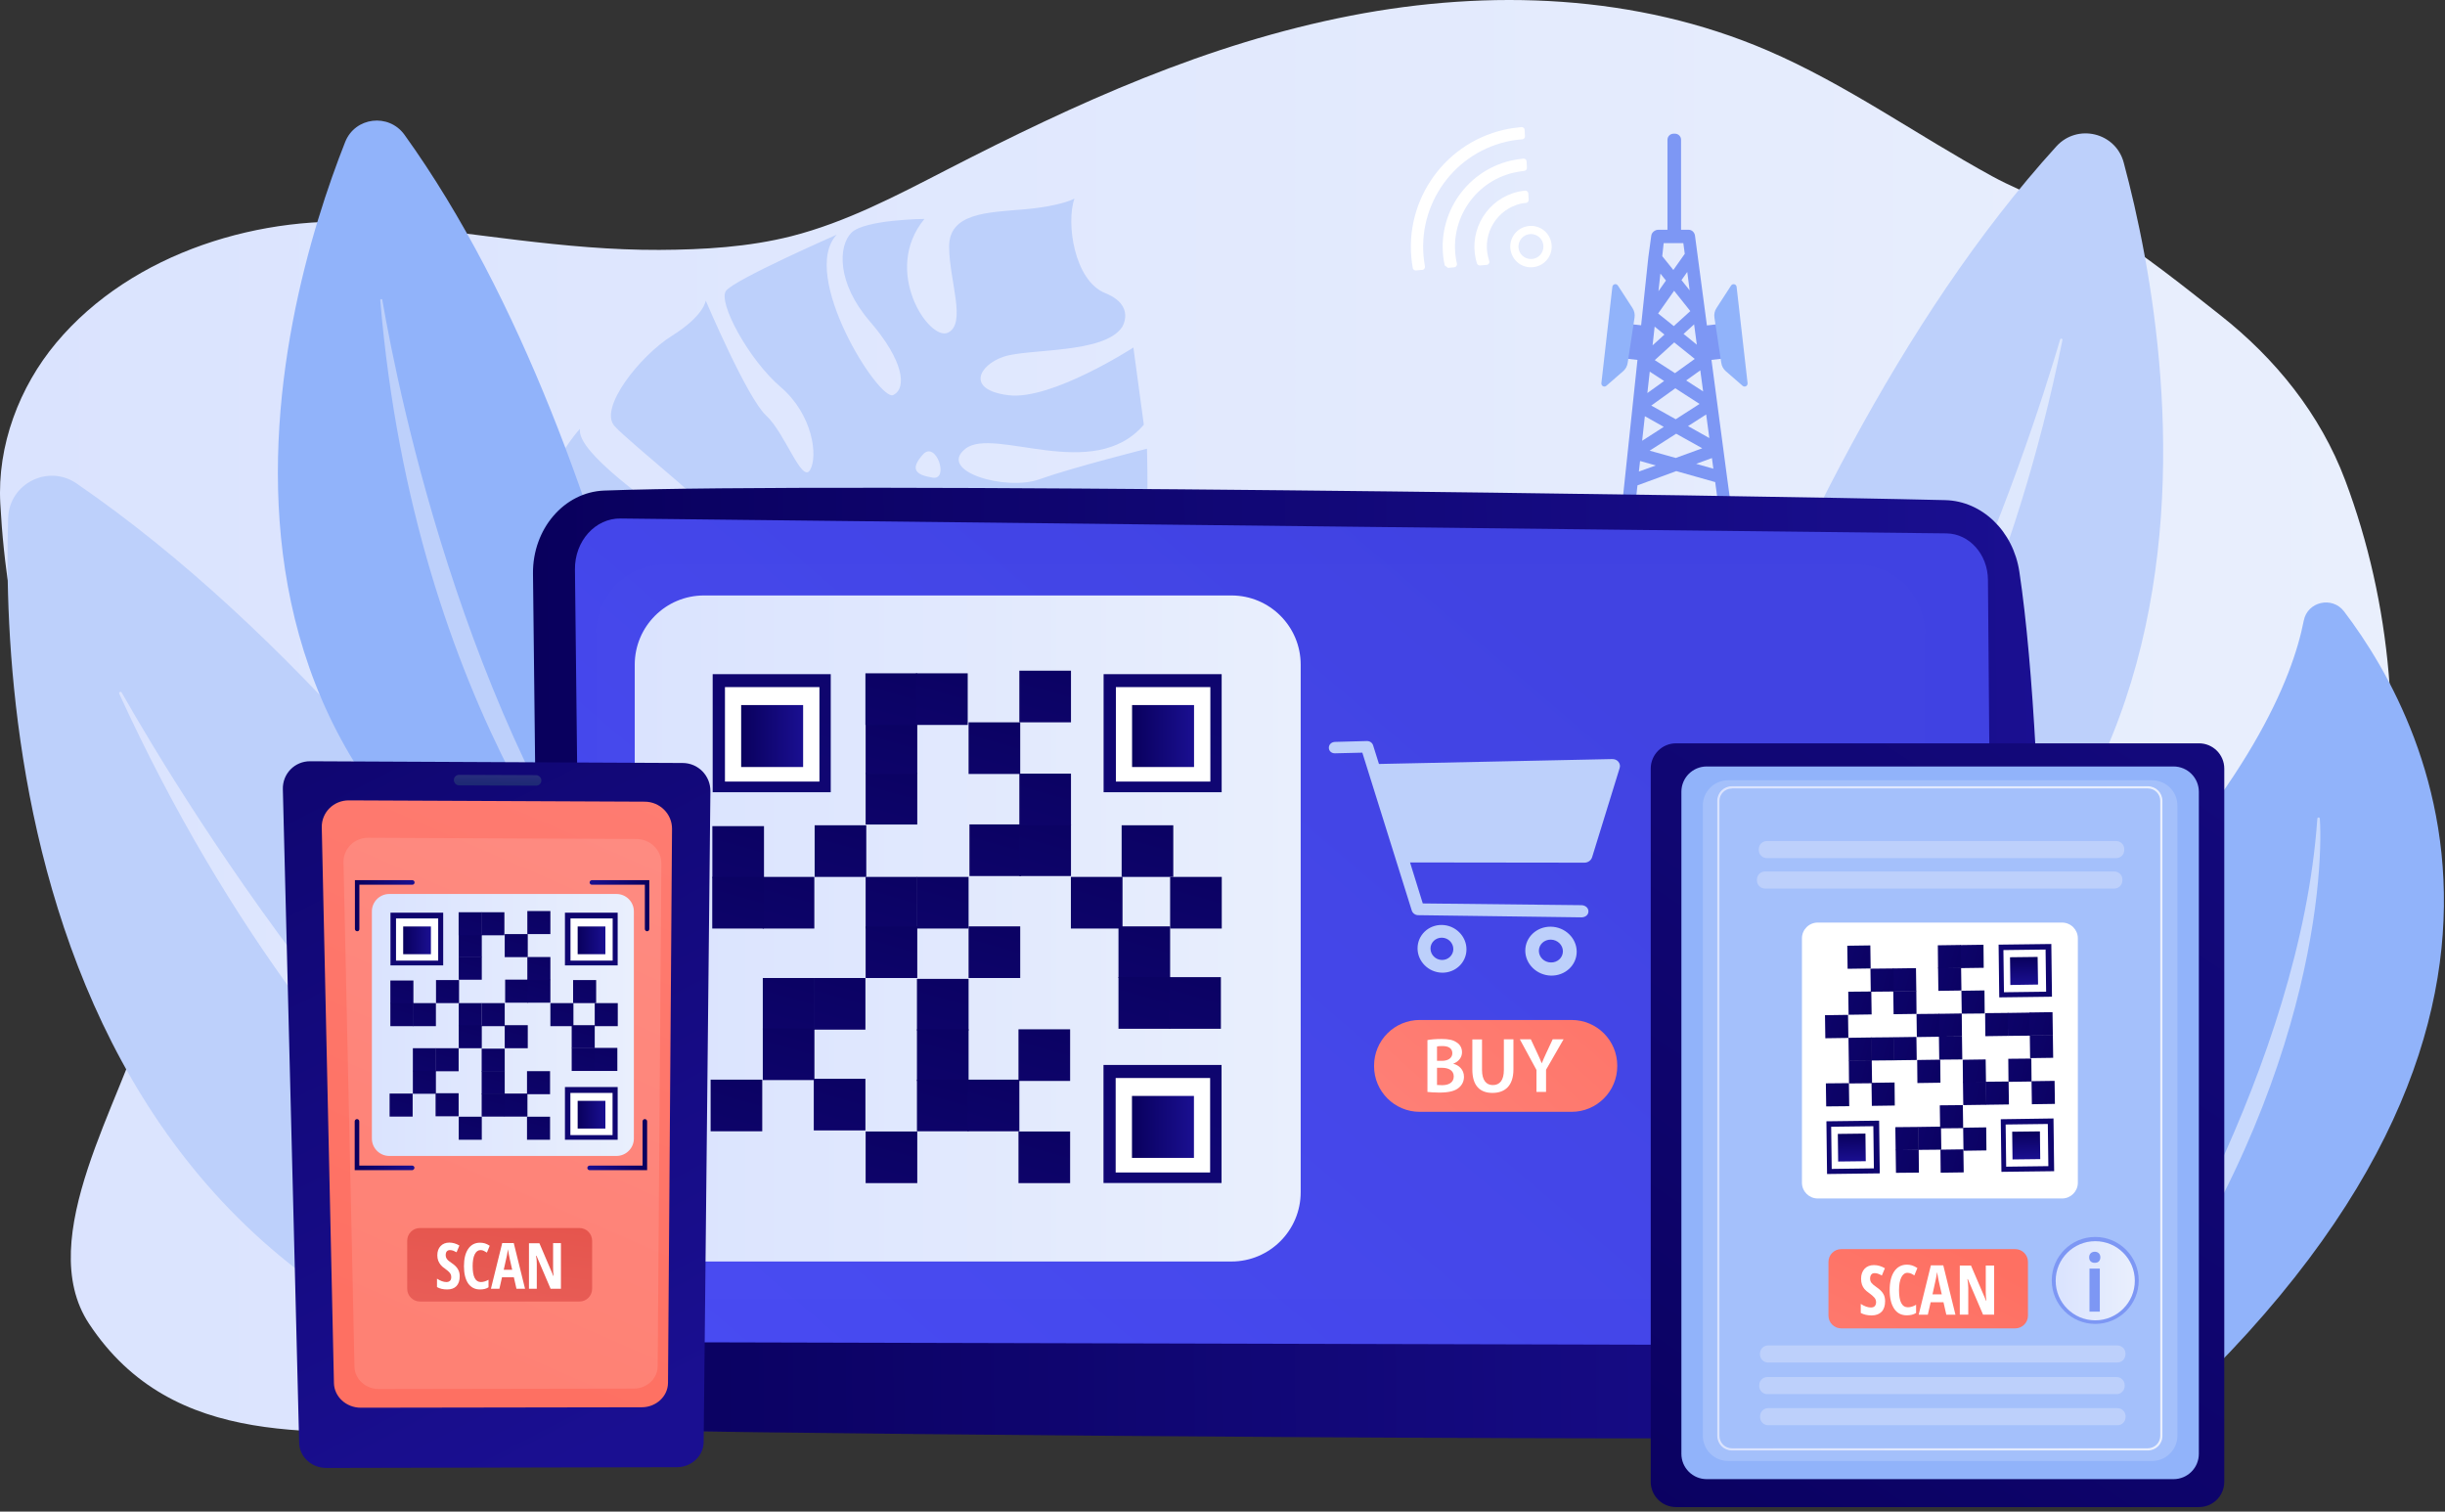 <svg width="537" height="332" viewBox="0 0 537 332" fill="none" xmlns="http://www.w3.org/2000/svg">
<rect x="0" y="0" width="537" height="332" fill="#333333" stroke="none"/>
<path d="M522.571 191.307C527.871 162.968 525.245 132.503 515.098 105.524C509.606 90.889 499.698 78.713 487.664 69.234C479.427 62.74 470.88 55.864 461.974 50.349C454.477 45.718 445.38 42.996 437.477 38.675C420.955 29.626 405.507 18.524 388.173 11.075C359.403 -1.292 327.122 -2.462 296.704 3.435C265.045 9.595 236.561 22.559 207.933 37.29C196.903 42.972 185.8 48.821 173.815 51.877C164.36 54.265 154.547 54.838 144.805 54.886C123.962 54.981 103.428 50.97 82.728 49.036C57.849 46.72 29.055 55.315 12.341 75.299C4.248 84.968 -0.647 97.861 0.069 110.634C0.785 123.789 2.719 137.851 7.208 150.314C10.67 159.959 15.35 172.207 21.486 180.396C30.845 192.931 36.217 206.587 32.039 222.512C27.097 241.373 7.137 271.933 19.552 290.723C38.056 318.728 70.312 314.263 99.274 314.263C135.995 314.263 172.716 314.263 209.438 314.263C248.809 314.263 288.157 314.263 327.528 314.263C355.248 314.263 382.968 314.263 410.664 314.263C415.774 314.263 420.883 314.263 425.993 314.263C443.04 314.263 459.467 307.96 472.073 296.596C472.145 296.548 472.217 296.477 472.264 296.429C485.181 284.754 498.122 272.124 505.38 255.937C509.773 246.124 511.039 236.145 514.023 226.093C517.438 214.299 520.422 202.887 522.571 191.307Z" fill="url(#paint0_linear)"/>
<path d="M212.04 98.553C218.319 93.611 240.189 106.194 251.22 93.277L248.928 76.326C248.928 76.326 230.973 87.953 221.542 86.807C212.111 85.661 214.929 80.218 220.396 78.355C225.864 76.493 242.505 77.758 246.445 71.837C246.445 71.837 249.525 67.11 242.72 64.365C235.916 61.619 234.101 48.894 235.987 43.617C235.987 43.617 233.146 45.265 224.933 45.981C216.719 46.673 208.41 46.793 208.458 54.242C208.506 61.691 212.326 71.049 208.219 73.055C204.113 75.061 193.607 59.494 203.038 48.082C203.038 48.082 189.883 48.201 186.994 51.114C184.105 54.027 183.723 62.12 191.077 70.62C198.43 79.143 199.266 85.231 196.186 86.759C193.106 88.263 175.462 60.377 183.77 51.544C183.77 51.544 161.327 61.38 159.465 63.863C157.602 66.346 164.431 79 171.45 84.993C178.47 90.985 179.712 100.129 177.921 103.209C176.13 106.289 172.429 95.092 168.275 91.272C164.097 87.452 155 66.012 155 66.012C155 66.012 154.713 69.283 147.622 73.724C140.531 78.164 131.482 89.624 134.944 93.54C138.406 97.455 158.366 112.759 162.569 119.468C166.771 126.177 168.705 132.456 164.455 130.665C160.181 128.875 154.642 120.304 148.864 115.338C143.086 110.372 126.611 99.413 127.375 94.184C127.375 94.184 112.023 110.563 120.475 129.878C120.475 129.878 130.05 135.822 140.65 135.87C151.251 135.918 155.716 136.419 156.91 139.929C158.104 143.415 150.774 143.319 144.184 143.104C137.57 142.889 122.194 142.722 119.114 138.783C119.114 138.783 133.535 167.099 154.236 160.7C173.671 154.707 174.841 151.699 174.912 151.365C174.745 152.678 169.899 192.597 213.854 182.546C213.854 182.546 203.182 182.044 200.46 175.431C197.738 168.818 187.28 161.655 191.673 159.124C196.09 156.594 205.903 180.66 216.815 180.206C227.726 179.752 238.948 167.433 237.133 155.543C237.133 155.543 228.419 160.509 218.606 155.495C208.792 150.505 196.926 141.099 205.521 139.762C214.117 138.425 237.086 156.021 243.986 153.514C250.886 151.007 252.39 125.222 252.39 125.222C252.39 125.222 248.88 126.798 235.916 127.442C222.951 128.087 208.052 126.153 210.225 123.264C212.398 120.375 222.02 122.309 230.687 123.742C239.354 125.15 250.408 122.285 251.387 117.725C252.366 113.165 251.912 98.553 251.912 98.553C251.912 98.553 235.486 102.684 228.228 105.286C220.969 107.889 205.76 103.52 212.04 98.553ZM188.761 142.913C178.542 140.263 186.421 136.085 192.342 134.39C196.854 133.125 198.979 145.563 188.761 142.913ZM197.666 124.959C190.862 123.36 189.835 119.898 193.392 118.394C201.63 114.932 204.471 126.559 197.666 124.959ZM204.829 104.904C201.081 104.284 199.815 103.066 202.68 99.843C205.545 96.596 208.578 105.525 204.829 104.904Z" fill="#BDD0FB"/>
<path d="M349.278 246.816C349.278 246.816 382.943 107.768 451.635 32.156C456.243 27.07 464.671 29.076 466.438 35.713C478.352 80.073 500.986 214.537 349.278 246.816Z" fill="#BDD0FB"/>
<path opacity="0.5" d="M363.198 237.91C362.864 238.244 363.294 238.769 363.676 238.483C377.786 228.097 432.391 176.981 452.972 74.7C453.044 74.366 452.566 74.246 452.471 74.557C445.523 98.265 417.182 185.647 363.198 237.91Z" fill="white"/>
<path d="M457.436 326.557C457.436 326.557 408.108 260.113 460.922 206.274C493.919 172.611 503.469 149.165 505.976 136.321C506.788 132.119 512.232 130.877 514.834 134.291C534.245 159.814 572.327 233.826 457.436 326.557Z" fill="#91B3FA"/>
<path opacity="0.5" d="M508.961 179.796C508.985 179.461 509.486 179.461 509.51 179.796C510.346 192.425 507.528 246.383 460.588 305.354C460.445 305.545 460.134 305.33 460.278 305.139C470.115 290.265 505.212 233.944 508.961 179.796Z" fill="white"/>
<path d="M181.55 311.469C181.55 311.469 110.018 170.225 16.83 106.192C10.575 101.895 2.027 106.192 1.788 113.784C0.212 164.59 9.954 315.17 181.55 311.469Z" fill="#BDD0FB"/>
<path d="M164.288 305.405C164.742 305.668 164.384 306.36 163.906 306.145C146.071 298.529 74.276 257.321 26.189 152.366C26.046 152.032 26.524 151.769 26.715 152.08C40.205 175.859 92.875 262.788 164.288 305.405Z" fill="url(#paint1_linear)"/>
<path d="M155.453 223.539C155.453 223.539 140.268 101.132 88.839 29.602C85.377 24.803 77.976 25.687 75.803 31.202C61.239 68.017 28.672 180.994 155.453 223.539Z" fill="#91B3FA"/>
<path d="M144.399 214.535C144.662 214.846 144.232 215.252 143.921 214.989C132.843 204.699 91.084 155.564 83.515 65.938C83.491 65.651 83.921 65.579 83.969 65.866C87.574 86.828 103.284 164.47 144.399 214.535Z" fill="#BDD0FB"/>
<path d="M331.826 55.173C331.253 52.738 332.781 50.279 335.24 49.73C337.676 49.157 340.135 50.685 340.684 53.144C341.257 55.579 339.729 58.038 337.27 58.587C334.81 59.16 332.375 57.632 331.826 55.173ZM333.569 54.767C333.903 56.248 335.383 57.155 336.864 56.821C338.344 56.486 339.251 55.006 338.917 53.526C338.583 52.046 337.103 51.138 335.622 51.473C334.142 51.831 333.235 53.311 333.569 54.767Z" fill="white"/>
<path d="M334.07 44.715C328.865 45.909 325.594 51.138 326.812 56.343C326.883 56.677 326.979 56.987 327.074 57.298C327.218 57.703 326.931 58.157 326.501 58.181L325.069 58.3C324.758 58.324 324.472 58.133 324.376 57.823C324.281 57.536 324.209 57.25 324.138 56.963C322.61 50.302 326.764 43.641 333.425 42.113C333.927 41.994 334.428 41.922 334.93 41.874C335.312 41.827 335.646 42.113 335.67 42.495L335.741 43.88C335.765 44.238 335.503 44.525 335.144 44.572C334.81 44.572 334.452 44.644 334.07 44.715Z" fill="white"/>
<path d="M332.494 37.911C323.54 39.965 317.929 48.942 319.983 57.895C320.078 58.277 319.792 58.659 319.41 58.706L318.025 58.826C317.762 58.635 317.595 58.516 317.309 58.301C315.04 47.963 321.535 37.649 331.897 35.261C332.804 35.046 333.711 34.927 334.595 34.831C334.953 34.808 335.287 35.094 335.287 35.452L335.359 36.837C335.383 37.195 335.12 37.505 334.762 37.529C334.022 37.625 333.258 37.744 332.494 37.911Z" fill="white"/>
<path d="M330.918 31.107C318.527 33.948 310.672 46.1 312.964 58.492C313.035 58.873 312.773 59.255 312.367 59.279L310.982 59.399C310.648 59.423 310.337 59.184 310.29 58.873C307.806 45.121 316.545 31.68 330.298 28.505C331.587 28.218 332.876 28.027 334.165 27.908C334.524 27.884 334.858 28.17 334.858 28.528L334.93 29.913C334.953 30.271 334.667 30.582 334.309 30.605C333.21 30.677 332.064 30.844 330.918 31.107Z" fill="white"/>
<path d="M369.215 50.851C369.215 51.591 368.619 52.188 367.878 52.188H367.568C366.828 52.188 366.231 51.591 366.231 50.851V30.7C366.231 29.96 366.828 29.363 367.568 29.363H367.878C368.619 29.363 369.215 29.96 369.215 30.7V50.851Z" fill="#7D97F4"/>
<path d="M377.411 71.182L373.615 71.611L374.474 79.203L378.27 78.773L377.411 71.182Z" fill="#7D97F4"/>
<path d="M381.415 63.004C381.391 62.717 381.176 62.502 380.913 62.431C380.651 62.359 380.364 62.479 380.197 62.717L376.998 67.659C376.592 68.28 376.425 69.02 376.544 69.76L378.048 79.692C378.144 80.409 378.502 81.053 379.051 81.531L382.728 84.73C382.943 84.921 383.229 84.945 383.468 84.826C383.707 84.706 383.85 84.444 383.826 84.157L381.415 63.004Z" fill="#91B3FA"/>
<path d="M357.297 78.781L361.093 79.211L361.953 71.619L358.157 71.189L357.297 78.781Z" fill="#7D97F4"/>
<path d="M354.126 63.002C354.149 62.715 354.364 62.501 354.627 62.429C354.89 62.357 355.176 62.477 355.343 62.715L358.543 67.657C358.948 68.278 359.116 69.018 358.996 69.758L357.492 79.691C357.396 80.407 357.038 81.051 356.489 81.529L352.812 84.728C352.597 84.919 352.311 84.943 352.072 84.824C351.833 84.704 351.69 84.442 351.714 84.155L354.126 63.002Z" fill="#91B3FA"/>
<path d="M379.936 109.414L379.291 104.639L372.271 51.732C372.176 51.064 371.603 50.467 370.91 50.467H364.177C363.485 50.467 362.745 51.064 362.673 51.756L362.029 56.483L356.298 110.608C356.227 111.348 356.824 112.04 357.588 112.112C357.635 112.112 357.731 112.112 357.779 112.112C358.471 112.112 359.068 111.587 359.163 110.894L359.641 106.597L368.165 103.469L376.712 105.881L377.238 109.772C377.333 110.512 378.025 111.038 378.766 110.942C379.506 110.847 380.031 110.154 379.936 109.414ZM364.679 60.088L365.896 61.616L364.249 63.956L364.679 60.088ZM370.337 83.558L373.441 81.337L374.062 85.969L370.337 83.558ZM373.274 88.715L368.045 92.081L362.673 89.073L367.95 85.276L373.274 88.715ZM367.878 81.958L363.437 79.093L367.711 75.201L372.224 78.83L367.878 81.958ZM369.764 73.339L372.08 71.238L372.677 75.703L369.764 73.339ZM371.101 63.765L369.311 61.521L370.576 59.73L371.101 63.765ZM371.245 68.325L367.616 71.62L364.177 68.85L367.687 63.861L371.245 68.325ZM363.413 71.739L365.562 73.482L362.96 75.846L363.413 71.739ZM362.339 81.624L365.491 83.677L361.814 86.327L362.339 81.624ZM361.265 91.412L365.419 93.752L360.668 96.808L361.265 91.412ZM368.141 95.256L373.871 98.456L368.045 100.58L362.315 98.981L368.141 95.256ZM370.743 93.585L374.731 91.03L375.423 96.211L370.743 93.585ZM369.717 53.427L370.027 55.743L367.52 59.3L365.085 56.268L365.395 53.403H369.717V53.427ZM359.951 103.565L360.214 101.249L363.676 102.228L359.951 103.565ZM372.534 101.87L375.996 100.604L376.306 102.944L372.534 101.87Z" fill="#7D97F4"/>
<path d="M117.061 125.983L118.899 289.622C119.043 303.088 128.784 313.975 140.865 314.19C194.443 315.121 381.846 316.768 432.845 315.36C441.607 315.121 448.627 307.218 448.77 297.43C449.319 259.397 449.892 167.956 443.517 125.577C442.18 116.648 435.328 110.035 427.234 109.844C382.323 108.746 183.651 105.881 132.7 107.743C123.89 108.077 116.966 116.171 117.061 125.983Z" fill="url(#paint2_linear)"/>
<path d="M126.277 125.076L128.02 280.55C128.115 288.404 133.845 294.755 140.889 294.779L425.299 295.495C432.295 295.543 437.93 289.192 437.882 281.409L436.617 127.32C436.569 121.757 432.534 117.221 427.544 117.149L136.328 113.878C130.742 113.783 126.205 118.844 126.277 125.076Z" fill="url(#paint3_linear)"/>
<g opacity="0.12">
<path opacity="0.12" d="M407.607 285.348H146.142C137.737 285.348 130.933 278.544 130.933 270.14V139.161C130.933 130.757 137.737 123.953 146.142 123.953H407.607C416.012 123.953 422.816 130.757 422.816 139.161V270.14C422.816 278.544 416.012 285.348 407.607 285.348Z" fill="#91B3FA"/>
</g>
<path d="M270.464 277.063H154.618C146.214 277.063 139.409 270.259 139.409 261.855V145.99C139.409 137.586 146.214 130.781 154.618 130.781H270.464C278.869 130.781 285.673 137.586 285.673 145.99V261.831C285.673 270.235 278.869 277.063 270.464 277.063Z" fill="url(#paint4_linear)"/>
<path d="M182.457 148.068H156.527V173.997H182.457V148.068Z" fill="url(#paint5_linear)"/>
<path d="M179.973 150.908H159.225V171.656H179.973V150.908Z" fill="white"/>
<path d="M176.392 154.852H162.783V168.46H176.392V154.852Z" fill="url(#paint6_linear)"/>
<path d="M268.315 148.068H242.386V173.997H268.315V148.068Z" fill="url(#paint7_linear)"/>
<path d="M265.833 150.908H245.084V171.656H265.833V150.908Z" fill="white"/>
<path d="M262.25 154.852H248.641V168.46H262.25V154.852Z" fill="url(#paint8_linear)"/>
<path d="M268.291 233.896H242.362V259.825H268.291V233.896Z" fill="url(#paint9_linear)"/>
<path d="M265.784 236.764H245.036V257.511H265.784V236.764Z" fill="white"/>
<path d="M262.227 240.701H248.618V254.31H262.227V240.701Z" fill="url(#paint10_linear)"/>
<path d="M212.731 192.596H201.39V203.936H212.731V192.596Z" fill="url(#paint11_linear)"/>
<path d="M224.073 203.459H212.731V214.8H224.073V203.459Z" fill="url(#paint12_linear)"/>
<path d="M224.263 181.064H212.922V192.405H224.263V181.064Z" fill="url(#paint13_linear)"/>
<path d="M235.222 181.064H223.881V192.405H235.222V181.064Z" fill="url(#paint14_linear)"/>
<path d="M246.54 192.596H235.199V203.936H246.54V192.596Z" fill="url(#paint15_linear)"/>
<path d="M256.997 203.459H245.656V214.8H256.997V203.459Z" fill="url(#paint16_linear)"/>
<path d="M256.997 214.609H245.656V225.95H256.997V214.609Z" fill="url(#paint17_linear)"/>
<path d="M257.69 181.256H246.349V192.596H257.69V181.256Z" fill="url(#paint18_linear)"/>
<path d="M201.462 192.596H190.121V203.936H201.462V192.596Z" fill="url(#paint19_linear)"/>
<path d="M190.264 181.256H178.923V192.596H190.264V181.256Z" fill="url(#paint20_linear)"/>
<path d="M167.797 181.445H156.456V192.786H167.797V181.445Z" fill="url(#paint21_linear)"/>
<path d="M268.338 192.596H256.997V203.936H268.338V192.596Z" fill="url(#paint22_linear)"/>
<path d="M268.148 214.609H256.807V225.95H268.148V214.609Z" fill="url(#paint23_linear)"/>
<path d="M201.462 169.748H190.121V181.089H201.462V169.748Z" fill="url(#paint24_linear)"/>
<path d="M201.462 158.646H190.121V169.987H201.462V158.646Z" fill="url(#paint25_linear)"/>
<path d="M201.415 147.879H190.074V159.22H201.415V147.879Z" fill="url(#paint26_linear)"/>
<path d="M212.54 147.879H201.199V159.22H212.54V147.879Z" fill="url(#paint27_linear)"/>
<path d="M224.073 158.646H212.731V169.987H224.073V158.646Z" fill="url(#paint28_linear)"/>
<path d="M235.222 169.914H223.881V181.255H235.222V169.914Z" fill="url(#paint29_linear)"/>
<path d="M235.222 147.305H223.881V158.645H235.222V147.305Z" fill="url(#paint30_linear)"/>
<path d="M201.462 203.459H190.121V214.8H201.462V203.459Z" fill="url(#paint31_linear)"/>
<path d="M212.731 214.99H201.39V226.331H212.731V214.99Z" fill="url(#paint32_linear)"/>
<path d="M190.073 214.799H178.732V226.139H190.073V214.799Z" fill="url(#paint33_linear)"/>
<path d="M178.852 192.596H167.511V203.936H178.852V192.596Z" fill="url(#paint34_linear)"/>
<path d="M167.773 192.596H156.432V203.936H167.773V192.596Z" fill="url(#paint35_linear)"/>
<path d="M212.731 226.066H201.39V237.407H212.731V226.066Z" fill="url(#paint36_linear)"/>
<path d="M212.731 237.123H201.39V248.464H212.731V237.123Z" fill="url(#paint37_linear)"/>
<path d="M223.882 237.123H212.541V248.464H223.882V237.123Z" fill="url(#paint38_linear)"/>
<path d="M178.875 214.799H167.534V226.139H178.875V214.799Z" fill="url(#paint39_linear)"/>
<path d="M178.875 225.875H167.534V237.216H178.875V225.875Z" fill="url(#paint40_linear)"/>
<path d="M190.073 236.934H178.732V248.274H190.073V236.934Z" fill="url(#paint41_linear)"/>
<path d="M201.462 248.51H190.121V259.85H201.462V248.51Z" fill="url(#paint42_linear)"/>
<path d="M235.032 248.51H223.69V259.85H235.032V248.51Z" fill="url(#paint43_linear)"/>
<path d="M167.415 237.123H156.074V248.464H167.415V237.123Z" fill="url(#paint44_linear)"/>
<path d="M235.032 226.066H223.69V237.407H235.032V226.066Z" fill="url(#paint45_linear)"/>
<path d="M355.2 234.162C355.2 239.701 350.711 244.19 345.172 244.19H311.817C306.278 244.19 301.79 239.701 301.79 234.162V234.043C301.79 228.504 306.278 224.016 311.817 224.016H345.172C350.711 224.016 355.2 228.504 355.2 234.043V234.162Z" fill="url(#paint46_linear)"/>
<path d="M313.512 228.432C314.181 228.289 315.398 228.193 316.592 228.193C318.144 228.193 319.123 228.384 319.911 228.933C320.627 229.363 321.105 230.127 321.105 231.106C321.105 232.18 320.436 233.135 319.195 233.613V233.637C320.412 233.947 321.535 234.902 321.535 236.502C321.535 237.528 321.081 238.34 320.412 238.889C319.601 239.606 318.24 239.964 316.115 239.964C314.945 239.964 314.061 239.868 313.512 239.82V228.432ZM315.613 232.992H316.688C318.144 232.992 318.98 232.3 318.98 231.321C318.98 230.247 318.144 229.745 316.807 229.745C316.186 229.745 315.828 229.769 315.613 229.841V232.992ZM315.613 238.292C315.876 238.316 316.258 238.34 316.735 238.34C318.096 238.34 319.29 237.815 319.29 236.406C319.29 235.069 318.12 234.52 316.664 234.52H315.613V238.292Z" fill="white"/>
<path d="M325.498 228.266V234.998C325.498 237.266 326.453 238.317 327.862 238.317C329.39 238.317 330.297 237.266 330.297 234.998V228.266H332.398V234.879C332.398 238.436 330.56 240.036 327.79 240.036C325.116 240.036 323.373 238.532 323.373 234.903V228.29H325.498V228.266Z" fill="white"/>
<path d="M337.46 239.821V234.998L333.807 228.266H336.219L337.603 231.226C338.009 232.086 338.296 232.73 338.606 233.518H338.63C338.917 232.778 339.251 232.062 339.633 231.226L341.018 228.266H343.405L339.561 234.951V239.821H337.46Z" fill="white"/>
<path d="M355.439 167.288C355.104 166.882 354.579 166.691 354.006 166.715L302.864 167.79L301.574 163.683C301.383 163.11 300.858 162.752 300.237 162.752L293.218 162.943C292.454 162.967 291.857 163.492 291.857 164.232C291.857 164.972 292.478 165.474 293.218 165.45L299.211 165.307L310.074 199.997C310.265 200.57 310.814 200.976 311.435 201L347.345 201.477C348.18 201.477 348.873 200.952 348.873 200.164C348.873 199.376 348.18 198.827 347.345 198.803L312.486 198.421L309.692 189.42L347.989 189.468C348.777 189.468 349.47 188.967 349.685 188.25L355.725 168.697C355.892 168.219 355.773 167.694 355.439 167.288Z" fill="#BDD0FB"/>
<path d="M316.689 203.149C313.728 203.101 311.34 205.393 311.34 208.282C311.34 211.147 313.728 213.559 316.689 213.63C319.649 213.702 322.084 211.41 322.084 208.497C322.084 205.608 319.649 203.197 316.689 203.149ZM316.689 210.837C315.304 210.813 314.182 209.691 314.182 208.33C314.182 206.993 315.304 205.919 316.689 205.943C318.073 205.966 319.196 207.089 319.196 208.449C319.196 209.786 318.073 210.861 316.689 210.837Z" fill="#BDD0FB"/>
<path d="M340.612 203.53C337.508 203.482 335.001 205.846 335.001 208.783C335.001 211.719 337.508 214.178 340.612 214.274C343.74 214.345 346.294 212.006 346.294 209.021C346.294 206.037 343.74 203.578 340.612 203.53ZM340.612 211.385C339.155 211.361 337.985 210.215 337.985 208.83C337.985 207.446 339.155 206.347 340.612 206.371C342.068 206.395 343.262 207.541 343.262 208.926C343.262 210.334 342.068 211.433 340.612 211.385Z" fill="#BDD0FB"/>
<path d="M154.546 316.723C154.523 319.755 151.896 322.214 148.721 322.238L71.649 322.405C68.426 322.405 65.776 319.946 65.704 316.914L62.123 173.353C62.027 169.939 64.725 167.17 68.139 167.194L149.962 167.576C153.353 167.599 156.051 170.369 156.027 173.759L154.546 316.723Z" fill="url(#paint47_linear)"/>
<path d="M147.599 182.041C147.623 178.77 144.925 176.072 141.582 176.072L76.639 175.785C73.273 175.761 70.599 178.435 70.67 181.73L73.344 303.779C73.416 306.763 76.042 309.175 79.242 309.175L140.937 309.079C144.113 309.079 146.715 306.668 146.715 303.684L147.599 182.041Z" fill="url(#paint48_linear)"/>
<path opacity="0.12" d="M145.259 189.684C145.283 186.7 142.847 184.289 139.791 184.265L80.865 184.002C77.809 183.978 75.398 186.413 75.445 189.398L77.857 300.178C77.905 302.9 80.316 305.072 83.205 305.072L139.194 304.977C142.083 304.977 144.423 302.78 144.447 300.082L145.259 189.684Z" fill="white"/>
<path d="M118.899 171.417C118.899 172.062 118.398 172.563 117.753 172.563L100.849 172.492C100.204 172.492 99.703 171.966 99.679 171.322C99.679 170.677 100.181 170.176 100.825 170.176L117.753 170.247C118.374 170.271 118.899 170.773 118.899 171.417Z" fill="url(#paint49_linear)"/>
<path d="M135.398 253.882H85.497C83.396 253.882 81.677 252.163 81.677 250.062V200.164C81.677 198.063 83.396 196.344 85.497 196.344H135.398C137.499 196.344 139.218 198.063 139.218 200.164V250.062C139.218 252.163 137.499 253.882 135.398 253.882Z" fill="url(#paint50_linear)"/>
<path d="M78.453 204.534C78.19 204.534 77.952 204.319 77.952 204.032V193.312H90.558C90.821 193.312 91.06 193.527 91.06 193.814C91.06 194.076 90.845 194.315 90.558 194.315H78.931V204.032C78.954 204.319 78.74 204.534 78.453 204.534Z" fill="url(#paint51_linear)"/>
<path d="M90.511 257.006H77.904V246.287C77.904 246.024 78.119 245.785 78.406 245.785C78.668 245.785 78.907 246 78.907 246.287V256.004H90.535C90.797 256.004 91.036 256.219 91.036 256.505C90.988 256.768 90.773 257.006 90.511 257.006Z" fill="url(#paint52_linear)"/>
<path d="M142.107 257.006H129.5C129.238 257.006 128.999 256.792 128.999 256.505C128.999 256.242 129.214 256.004 129.5 256.004H141.128V246.287C141.128 246.024 141.343 245.785 141.629 245.785C141.892 245.785 142.131 246 142.131 246.287V257.006H142.107Z" fill="url(#paint53_linear)"/>
<path d="M142.13 204.534C141.868 204.534 141.629 204.319 141.629 204.032V194.315H130.001C129.739 194.315 129.5 194.1 129.5 193.814C129.5 193.551 129.715 193.312 130.001 193.312H142.608V204.032C142.608 204.319 142.393 204.534 142.13 204.534Z" fill="url(#paint54_linear)"/>
<path d="M127.28 285.85H92.23C90.702 285.85 89.436 284.609 89.436 283.057V272.504C89.436 270.976 90.678 269.711 92.23 269.711H127.256C128.784 269.711 130.05 270.952 130.05 272.504V283.057C130.05 284.609 128.808 285.85 127.28 285.85Z" fill="url(#paint55_linear)"/>
<path d="M100.969 280.311C100.969 281.243 100.73 281.959 100.253 282.46C99.775 282.962 99.107 283.2 98.2 283.2C97.316 283.2 96.576 283.033 95.979 282.675V280.837C96.719 281.314 97.412 281.577 98.032 281.577C98.391 281.577 98.653 281.481 98.844 281.29C99.035 281.099 99.107 280.837 99.107 280.479C99.107 280.144 99.011 279.834 98.796 279.571C98.582 279.285 98.223 278.998 97.746 278.64C97.316 278.354 96.982 278.067 96.767 277.781C96.552 277.518 96.385 277.208 96.242 276.873C96.122 276.539 96.051 276.133 96.051 275.704C96.051 274.844 96.289 274.176 96.767 273.674C97.244 273.173 97.889 272.91 98.677 272.91C99.441 272.91 100.181 273.125 100.897 273.555L100.277 275.035C100.062 274.916 99.823 274.796 99.584 274.701C99.346 274.605 99.083 274.558 98.82 274.558C98.51 274.558 98.295 274.653 98.128 274.844C97.961 275.035 97.889 275.322 97.889 275.656C97.889 275.99 97.985 276.277 98.176 276.539C98.367 276.802 98.701 277.064 99.202 277.399C99.847 277.828 100.301 278.282 100.563 278.736C100.85 279.213 100.969 279.715 100.969 280.311Z" fill="white"/>
<path d="M105.529 274.557C105.004 274.557 104.574 274.867 104.264 275.488C103.953 276.109 103.81 276.992 103.81 278.091C103.81 280.406 104.407 281.576 105.625 281.576C106.15 281.576 106.699 281.409 107.296 281.075V282.722C106.818 283.057 106.174 283.2 105.41 283.2C104.287 283.2 103.428 282.746 102.807 281.863C102.21 280.956 101.9 279.714 101.9 278.091C101.9 276.467 102.21 275.202 102.831 274.294C103.452 273.387 104.311 272.934 105.434 272.934C105.792 272.934 106.15 272.981 106.484 273.077C106.818 273.172 107.176 273.363 107.559 273.602L106.938 275.106C106.723 274.963 106.508 274.844 106.269 274.724C106.054 274.605 105.792 274.557 105.529 274.557Z" fill="white"/>
<path d="M113.432 283.055L112.859 280.525H110.256L109.683 283.055H107.821L110.304 273.004H112.835L115.318 283.055H113.432ZM112.5 278.901L111.975 276.585C111.951 276.442 111.88 276.084 111.76 275.511C111.641 274.938 111.593 274.556 111.569 274.365C111.522 274.747 111.426 275.2 111.354 275.654C111.259 276.132 111.02 277.206 110.638 278.877H112.5V278.901Z" fill="white"/>
<path d="M123.197 283.055H120.929L117.825 275.797H117.73C117.849 276.346 117.897 276.943 117.897 277.587V283.055H116.178V273.051H118.47L121.526 280.214H121.598C121.502 279.736 121.478 279.163 121.478 278.495V273.027H123.197V283.055Z" fill="white"/>
<path d="M97.34 200.451H85.76V212.031H97.34V200.451Z" fill="url(#paint56_linear)"/>
<path d="M96.241 201.717H86.978V210.98H96.241V201.717Z" fill="white"/>
<path d="M94.642 203.482H88.553V209.571H94.642V203.482Z" fill="url(#paint57_linear)"/>
<path d="M135.66 200.451H124.08V212.031H135.66V200.451Z" fill="url(#paint58_linear)"/>
<path d="M134.562 201.717H125.298V210.98H134.562V201.717Z" fill="white"/>
<path d="M132.962 203.482H126.874V209.571H132.962V203.482Z" fill="url(#paint59_linear)"/>
<path d="M135.66 238.746H124.08V250.325H135.66V238.746Z" fill="url(#paint60_linear)"/>
<path d="M134.538 240.037H125.274V249.301H134.538V240.037Z" fill="white"/>
<path d="M132.962 241.777H126.874V247.865H132.962V241.777Z" fill="url(#paint61_linear)"/>
<path d="M110.852 220.314H105.791V225.376H110.852V220.314Z" fill="url(#paint62_linear)"/>
<path d="M115.915 225.16H110.853V230.222H115.915V225.16Z" fill="url(#paint63_linear)"/>
<path d="M116.01 215.158H110.948V220.22H116.01V215.158Z" fill="url(#paint64_linear)"/>
<path d="M120.881 215.158H115.819V220.22H120.881V215.158Z" fill="url(#paint65_linear)"/>
<path d="M125.943 220.314H120.881V225.376H125.943V220.314Z" fill="url(#paint66_linear)"/>
<path d="M130.622 225.16H125.561V230.222H130.622V225.16Z" fill="url(#paint67_linear)"/>
<path d="M130.622 230.15H125.561V235.212H130.622V230.15Z" fill="url(#paint68_linear)"/>
<path d="M130.933 215.252H125.871V220.313H130.933V215.252Z" fill="url(#paint69_linear)"/>
<path d="M105.816 220.314H100.754V225.376H105.816V220.314Z" fill="url(#paint70_linear)"/>
<path d="M100.824 215.252H95.763V220.313H100.824V215.252Z" fill="url(#paint71_linear)"/>
<path d="M90.797 215.35H85.735V220.411H90.797V215.35Z" fill="url(#paint72_linear)"/>
<path d="M135.684 220.314H130.622V225.376H135.684V220.314Z" fill="url(#paint73_linear)"/>
<path d="M135.589 230.15H130.527V235.212H135.589V230.15Z" fill="url(#paint74_linear)"/>
<path d="M105.816 210.117H100.754V215.179H105.816V210.117Z" fill="url(#paint75_linear)"/>
<path d="M105.816 205.154H100.754V210.216H105.816V205.154Z" fill="url(#paint76_linear)"/>
<path d="M105.792 200.357H100.73V205.419H105.792V200.357Z" fill="url(#paint77_linear)"/>
<path d="M110.781 200.357H105.719V205.419H110.781V200.357Z" fill="url(#paint78_linear)"/>
<path d="M115.915 205.154H110.853V210.216H115.915V205.154Z" fill="url(#paint79_linear)"/>
<path d="M120.881 210.193H115.819V215.255H120.881V210.193Z" fill="url(#paint80_linear)"/>
<path d="M120.881 200.092H115.819V205.153H120.881V200.092Z" fill="url(#paint81_linear)"/>
<path d="M105.816 225.16H100.754V230.222H105.816V225.16Z" fill="url(#paint82_linear)"/>
<path d="M110.852 230.316H105.791V235.378H110.852V230.316Z" fill="url(#paint83_linear)"/>
<path d="M100.73 230.221H95.668V235.282H100.73V230.221Z" fill="url(#paint84_linear)"/>
<path d="M95.739 220.314H90.678V225.376H95.739V220.314Z" fill="url(#paint85_linear)"/>
<path d="M90.797 220.314H85.735V225.376H90.797V220.314Z" fill="url(#paint86_linear)"/>
<path d="M110.852 235.258H105.791V240.319H110.852V235.258Z" fill="url(#paint87_linear)"/>
<path d="M110.852 240.178H105.791V245.239H110.852V240.178Z" fill="url(#paint88_linear)"/>
<path d="M115.843 240.178H110.781V245.239H115.843V240.178Z" fill="url(#paint89_linear)"/>
<path d="M95.739 230.221H90.678V235.282H95.739V230.221Z" fill="url(#paint90_linear)"/>
<path d="M95.739 235.164H90.678V240.226H95.739V235.164Z" fill="url(#paint91_linear)"/>
<path d="M100.73 240.107H95.668V245.169H100.73V240.107Z" fill="url(#paint92_linear)"/>
<path d="M105.816 245.264H100.754V250.325H105.816V245.264Z" fill="url(#paint93_linear)"/>
<path d="M120.81 245.264H115.748V250.325H120.81V245.264Z" fill="url(#paint94_linear)"/>
<path d="M90.63 240.178H85.568V245.239H90.63V240.178Z" fill="url(#paint95_linear)"/>
<path d="M120.81 235.258H115.748V240.319H120.81V235.258Z" fill="url(#paint96_linear)"/>
<path d="M482.96 331.001H368.116C365.036 331.001 362.553 328.518 362.553 325.439V168.819C362.553 165.739 365.036 163.256 368.116 163.256H482.96C486.04 163.256 488.523 165.739 488.523 168.819V325.439C488.523 328.518 486.04 331.001 482.96 331.001Z" fill="url(#paint97_linear)"/>
<path d="M477.373 324.864H374.85C371.77 324.864 369.287 322.381 369.287 319.301V173.903C369.287 170.823 371.77 168.34 374.85 168.34H477.373C480.453 168.34 482.936 170.823 482.936 173.903V319.301C482.936 322.381 480.453 324.864 477.373 324.864Z" fill="#91B3FA"/>
<path opacity="0.17" d="M472.67 320.876H379.553C376.473 320.876 373.99 318.393 373.99 315.313V176.934C373.99 173.854 376.473 171.371 379.553 171.371H472.67C475.75 171.371 478.233 173.854 478.233 176.934V315.313C478.233 318.393 475.726 320.876 472.67 320.876Z" fill="white"/>
<path d="M452.9 263.22H399.227C397.317 263.22 395.765 261.668 395.765 259.758V206.087C395.765 204.177 397.317 202.625 399.227 202.625H452.9C454.81 202.625 456.362 204.177 456.362 206.087V259.758C456.362 261.668 454.81 263.22 452.9 263.22Z" fill="white"/>
<path d="M439.1 219.053L438.957 207.473L450.536 207.33L450.68 218.909L439.1 219.053Z" fill="url(#paint98_linear)"/>
<path d="M449.395 217.809L449.277 208.547L440.014 208.665L440.132 217.927L449.395 217.809Z" fill="white"/>
<path d="M441.536 216.332L441.464 210.243L447.528 210.172L447.624 216.236L441.536 216.332Z" fill="url(#paint99_linear)"/>
<path d="M439.577 257.371L439.434 245.816L451.014 245.648L451.157 257.228L439.577 257.371Z" fill="url(#paint100_linear)"/>
<path d="M449.884 256.12L449.766 246.857L440.503 246.975L440.621 256.238L449.884 256.12Z" fill="white"/>
<path d="M442.013 254.648L441.941 248.56L448.03 248.488L448.101 254.576L442.013 254.648Z" fill="url(#paint101_linear)"/>
<path d="M401.28 257.85L401.137 246.27L412.717 246.127L412.86 257.706L401.28 257.85Z" fill="url(#paint102_linear)"/>
<path d="M411.565 256.61L411.447 247.348L402.184 247.465L402.302 256.728L411.565 256.61Z" fill="white"/>
<path d="M403.716 255.107L403.645 249.042L409.709 248.971L409.781 255.035L403.716 255.107Z" fill="url(#paint103_linear)"/>
<path d="M425.921 232.732L425.849 227.671L430.911 227.623L430.982 232.685L425.921 232.732Z" fill="url(#paint104_linear)"/>
<path d="M421.122 237.868L421.075 232.806L426.136 232.734L426.184 237.796L421.122 237.868Z" fill="url(#paint105_linear)"/>
<path d="M431.126 237.817L431.078 232.755L436.116 232.684L436.188 237.745L431.126 237.817Z" fill="url(#paint106_linear)"/>
<path d="M431.198 242.713L431.126 237.652L436.188 237.58L436.259 242.642L431.198 242.713Z" fill="url(#paint107_linear)"/>
<path d="M426.112 247.824L426.04 242.763L431.102 242.715L431.173 247.776L426.112 247.824Z" fill="url(#paint108_linear)"/>
<path d="M421.313 252.549L421.265 247.511L426.303 247.439L426.375 252.501L421.313 252.549Z" fill="url(#paint109_linear)"/>
<path d="M416.347 252.621L416.275 247.559L421.337 247.512L421.408 252.549L416.347 252.621Z" fill="url(#paint110_linear)"/>
<path d="M431.245 252.739L431.174 247.677L436.236 247.605L436.283 252.667L431.245 252.739Z" fill="url(#paint111_linear)"/>
<path d="M425.849 227.697L425.802 222.66L430.863 222.588L430.911 227.649L425.849 227.697Z" fill="url(#paint112_linear)"/>
<path d="M430.863 222.637L430.791 217.599L435.853 217.527L435.9 222.589L430.863 222.637Z" fill="url(#paint113_linear)"/>
<path d="M430.648 212.629L430.577 207.568L435.638 207.496L435.686 212.558L430.648 212.629Z" fill="url(#paint114_linear)"/>
<path d="M426.231 257.563L426.184 252.501L431.222 252.43L431.293 257.491L426.231 257.563Z" fill="url(#paint115_linear)"/>
<path d="M416.418 257.588L416.347 252.526L421.408 252.479L421.456 257.54L416.418 257.588Z" fill="url(#paint116_linear)"/>
<path d="M436.044 227.576L435.997 222.515L441.058 222.467L441.106 227.504L436.044 227.576Z" fill="url(#paint117_linear)"/>
<path d="M441.01 227.506L440.938 222.468L446 222.396L446.072 227.458L441.01 227.506Z" fill="url(#paint118_linear)"/>
<path d="M445.809 227.432L445.762 222.37L450.799 222.299L450.871 227.36L445.809 227.432Z" fill="url(#paint119_linear)"/>
<path d="M445.881 232.398L445.809 227.337L450.871 227.289L450.942 232.327L445.881 232.398Z" fill="url(#paint120_linear)"/>
<path d="M441.13 237.603L441.083 232.542L446.144 232.494L446.192 237.532L441.13 237.603Z" fill="url(#paint121_linear)"/>
<path d="M436.164 242.642L436.092 237.581L441.154 237.533L441.226 242.571L436.164 242.642Z" fill="url(#paint122_linear)"/>
<path d="M446.264 242.522L446.192 237.46L451.254 237.389L451.325 242.45L446.264 242.522Z" fill="url(#paint123_linear)"/>
<path d="M421.003 227.767L420.931 222.706L425.993 222.658L426.064 227.696L421.003 227.767Z" fill="url(#paint124_linear)"/>
<path d="M415.916 232.875L415.869 227.814L420.906 227.742L420.978 232.804L415.916 232.875Z" fill="url(#paint125_linear)"/>
<path d="M415.893 222.754L415.821 217.693L420.883 217.621L420.931 222.683L415.893 222.754Z" fill="url(#paint126_linear)"/>
<path d="M425.73 217.619L425.658 212.558L430.72 212.486L430.792 217.548L425.73 217.619Z" fill="url(#paint127_linear)"/>
<path d="M425.658 212.678L425.61 207.617L430.672 207.545L430.72 212.606L425.658 212.678Z" fill="url(#paint128_linear)"/>
<path d="M410.975 232.924L410.927 227.862L415.965 227.814L416.036 232.876L410.975 232.924Z" fill="url(#paint129_linear)"/>
<path d="M406.056 232.996L405.984 227.935L411.046 227.863L411.118 232.925L406.056 232.996Z" fill="url(#paint130_linear)"/>
<path d="M406.103 237.961L406.056 232.899L411.094 232.852L411.165 237.913L406.103 237.961Z" fill="url(#paint131_linear)"/>
<path d="M415.821 217.764L415.75 212.702L420.811 212.631L420.883 217.692L415.821 217.764Z" fill="url(#paint132_linear)"/>
<path d="M410.879 217.81L410.808 212.749L415.869 212.701L415.941 217.763L410.879 217.81Z" fill="url(#paint133_linear)"/>
<path d="M406.008 222.873L405.937 217.811L410.998 217.764L411.07 222.801L406.008 222.873Z" fill="url(#paint134_linear)"/>
<path d="M400.899 228.03L400.827 222.968L405.889 222.896L405.96 227.958L400.899 228.03Z" fill="url(#paint135_linear)"/>
<path d="M401.09 243L401.018 237.938L406.08 237.891L406.151 242.952L401.09 243Z" fill="url(#paint136_linear)"/>
<path d="M405.793 212.774L405.722 207.712L410.783 207.641L410.855 212.702L405.793 212.774Z" fill="url(#paint137_linear)"/>
<path d="M411.118 242.879L411.046 237.818L416.108 237.746L416.155 242.808L411.118 242.879Z" fill="url(#paint138_linear)"/>
<path d="M442.609 291.751H404.384C402.856 291.751 401.59 290.509 401.59 288.957V277.139C401.59 275.611 402.832 274.346 404.384 274.346H442.609C444.137 274.346 445.403 275.587 445.403 277.139V288.957C445.403 290.509 444.137 291.751 442.609 291.751Z" fill="url(#paint139_linear)"/>
<path d="M414.03 285.78C414.03 286.783 413.767 287.571 413.266 288.096C412.764 288.621 412.024 288.908 411.069 288.908C410.138 288.908 409.326 288.717 408.682 288.358V286.377C409.493 286.902 410.234 287.165 410.902 287.165C411.284 287.165 411.571 287.069 411.762 286.854C411.953 286.639 412.048 286.353 412.048 285.995C412.048 285.637 411.929 285.302 411.69 285.016C411.451 284.729 411.069 284.395 410.544 284.013C410.09 283.703 409.732 283.392 409.493 283.106C409.255 282.819 409.064 282.485 408.944 282.127C408.825 281.769 408.753 281.339 408.753 280.862C408.753 279.931 409.016 279.214 409.517 278.665C410.043 278.116 410.711 277.854 411.594 277.854C412.43 277.854 413.218 278.092 413.982 278.546L413.313 280.145C413.075 280.002 412.836 279.883 412.573 279.787C412.311 279.668 412.048 279.62 411.738 279.62C411.403 279.62 411.165 279.716 410.998 279.931C410.83 280.145 410.735 280.432 410.735 280.814C410.735 281.172 410.83 281.506 411.045 281.769C411.26 282.032 411.618 282.342 412.144 282.7C412.836 283.178 413.337 283.655 413.624 284.156C413.887 284.586 414.03 285.135 414.03 285.78Z" fill="white"/>
<path d="M418.948 279.548C418.375 279.548 417.922 279.883 417.587 280.551C417.253 281.22 417.086 282.175 417.086 283.368C417.086 285.875 417.731 287.117 419.044 287.117C419.617 287.117 420.214 286.926 420.835 286.568V288.358C420.309 288.716 419.641 288.884 418.805 288.884C417.587 288.884 416.656 288.406 416.012 287.427C415.367 286.448 415.033 285.111 415.033 283.345C415.033 281.602 415.367 280.217 416.035 279.238C416.704 278.259 417.635 277.758 418.829 277.758C419.211 277.758 419.593 277.806 419.951 277.925C420.309 278.044 420.691 278.211 421.121 278.498L420.453 280.121C420.238 279.978 419.999 279.835 419.736 279.716C419.498 279.62 419.235 279.548 418.948 279.548Z" fill="white"/>
<path d="M427.472 288.742L426.851 286.02H424.034L423.413 288.742H421.408L424.082 277.902H426.804L429.478 288.742H427.472ZM426.469 284.253L425.896 281.746C425.873 281.603 425.777 281.221 425.658 280.6C425.538 279.979 425.467 279.574 425.443 279.383C425.371 279.812 425.3 280.266 425.204 280.791C425.108 281.293 424.846 282.462 424.44 284.277H426.469V284.253Z" fill="white"/>
<path d="M438.002 288.739H435.543L432.2 280.932H432.104C432.224 281.529 432.295 282.173 432.295 282.842V288.739H430.433V277.947H432.892L436.211 285.683H436.283C436.187 285.158 436.139 284.561 436.139 283.844V277.947H437.978V288.739H438.002Z" fill="white"/>
<path d="M460.182 290.772C465.457 290.772 469.733 286.496 469.733 281.222C469.733 275.948 465.457 271.672 460.182 271.672C454.908 271.672 450.632 275.948 450.632 281.222C450.632 286.496 454.908 290.772 460.182 290.772Z" fill="#7D97F4"/>
<path d="M460.183 289.983C464.982 289.983 468.873 286.092 468.873 281.292C468.873 276.492 464.982 272.602 460.183 272.602C455.383 272.602 451.492 276.492 451.492 281.292C451.492 286.092 455.383 289.983 460.183 289.983Z" fill="url(#paint140_linear)"/>
<path d="M458.846 276.138C458.846 275.756 458.965 275.469 459.18 275.254C459.395 275.039 459.705 274.92 460.087 274.92C460.445 274.92 460.756 275.039 460.971 275.254C461.186 275.469 461.305 275.779 461.305 276.138C461.305 276.52 461.186 276.83 460.971 277.045C460.756 277.26 460.445 277.355 460.087 277.355C459.705 277.355 459.419 277.26 459.18 277.045C458.941 276.83 458.846 276.52 458.846 276.138ZM461.186 288.075H458.917V278.621H461.186V288.075Z" fill="#7D97F4"/>
<path d="M464.79 188.467H388.053C387.098 188.467 386.286 187.679 386.286 186.7V186.485C386.286 185.53 387.074 184.719 388.053 184.719H464.79C465.745 184.719 466.557 185.507 466.557 186.485V186.7C466.557 187.679 465.769 188.467 464.79 188.467Z" fill="#BDD0FB"/>
<path d="M464.385 195.153H387.647C386.692 195.153 385.88 194.365 385.88 193.386V193.171C385.88 192.216 386.668 191.404 387.647 191.404H464.385C465.34 191.404 466.151 192.192 466.151 193.171V193.386C466.128 194.365 465.34 195.153 464.385 195.153Z" fill="#BDD0FB"/>
<path d="M465.053 299.248H388.316C387.361 299.248 386.549 298.461 386.549 297.482V297.267C386.549 296.312 387.337 295.5 388.316 295.5H465.053C466.008 295.5 466.82 296.288 466.82 297.267V297.482C466.796 298.461 466.008 299.248 465.053 299.248Z" fill="#BDD0FB"/>
<path d="M464.886 306.194H388.149C387.194 306.194 386.382 305.406 386.382 304.427V304.212C386.382 303.257 387.17 302.445 388.149 302.445H464.886C465.841 302.445 466.653 303.233 466.653 304.212V304.427C466.629 305.406 465.841 306.194 464.886 306.194Z" fill="#BDD0FB"/>
<path d="M465.076 313.022H388.339C387.384 313.022 386.572 312.234 386.572 311.255V311.04C386.572 310.085 387.36 309.273 388.339 309.273H465.076C466.032 309.273 466.843 310.061 466.843 311.04V311.255C466.843 312.234 466.055 313.022 465.076 313.022Z" fill="#BDD0FB"/>
<path d="M471.739 318.562H380.365C378.599 318.562 377.166 317.129 377.166 315.362V175.885C377.166 174.118 378.599 172.686 380.365 172.686H471.739C473.506 172.686 474.938 174.118 474.938 175.885V315.339C474.962 317.129 473.506 318.562 471.739 318.562ZM380.365 173.187C378.861 173.187 377.644 174.405 377.644 175.909V315.362C377.644 316.867 378.861 318.084 380.365 318.084H471.739C473.243 318.084 474.461 316.867 474.461 315.362V175.885C474.461 174.381 473.243 173.163 471.739 173.163H380.365V173.187Z" fill="url(#paint141_linear)"/>
<defs>
<linearGradient id="paint0_linear" x1="-0.026" y1="157.27" x2="525.242" y2="157.27" gradientUnits="userSpaceOnUse">
<stop stop-color="#DAE3FE"/>
<stop offset="1" stop-color="#E9EFFD"/>
</linearGradient>
<linearGradient id="paint1_linear" x1="26.162" y1="229.06" x2="164.508" y2="229.06" gradientUnits="userSpaceOnUse">
<stop stop-color="#DAE3FE"/>
<stop offset="1" stop-color="#E9EFFD"/>
</linearGradient>
<linearGradient id="paint2_linear" x1="118.05" y1="213.362" x2="448.737" y2="209.658" gradientUnits="userSpaceOnUse">
<stop stop-color="#09005D"/>
<stop offset="1" stop-color="#1A0F91"/>
</linearGradient>
<linearGradient id="paint3_linear" x1="340.05" y1="135.879" x2="52.971" y2="472.285" gradientUnits="userSpaceOnUse">
<stop stop-color="#4042E2"/>
<stop offset="1" stop-color="#4F52FF"/>
</linearGradient>
<linearGradient id="paint4_linear" x1="139.396" y1="203.918" x2="285.676" y2="203.918" gradientUnits="userSpaceOnUse">
<stop stop-color="#DAE3FE"/>
<stop offset="1" stop-color="#E9EFFD"/>
</linearGradient>
<linearGradient id="paint5_linear" x1="195.981" y1="67.268" x2="125.605" y2="316.4" gradientUnits="userSpaceOnUse">
<stop stop-color="#09005D"/>
<stop offset="1" stop-color="#1A0F91"/>
</linearGradient>
<linearGradient id="paint6_linear" x1="162.775" y1="161.67" x2="176.393" y2="161.67" gradientUnits="userSpaceOnUse">
<stop stop-color="#09005D"/>
<stop offset="1" stop-color="#1A0F91"/>
</linearGradient>
<linearGradient id="paint7_linear" x1="281.847" y1="67.268" x2="211.47" y2="316.4" gradientUnits="userSpaceOnUse">
<stop stop-color="#09005D"/>
<stop offset="1" stop-color="#1A0F91"/>
</linearGradient>
<linearGradient id="paint8_linear" x1="248.641" y1="161.67" x2="262.259" y2="161.67" gradientUnits="userSpaceOnUse">
<stop stop-color="#09005D"/>
<stop offset="1" stop-color="#1A0F91"/>
</linearGradient>
<linearGradient id="paint9_linear" x1="281.812" y1="153.104" x2="211.435" y2="402.235" gradientUnits="userSpaceOnUse">
<stop stop-color="#09005D"/>
<stop offset="1" stop-color="#1A0F91"/>
</linearGradient>
<linearGradient id="paint10_linear" x1="248.606" y1="247.503" x2="262.225" y2="247.503" gradientUnits="userSpaceOnUse">
<stop stop-color="#09005D"/>
<stop offset="1" stop-color="#1A0F91"/>
</linearGradient>
<linearGradient id="paint11_linear" x1="212.538" y1="178.876" x2="181.793" y2="287.71" gradientUnits="userSpaceOnUse">
<stop stop-color="#09005D"/>
<stop offset="1" stop-color="#1A0F91"/>
</linearGradient>
<linearGradient id="paint12_linear" x1="223.87" y1="189.753" x2="193.125" y2="298.588" gradientUnits="userSpaceOnUse">
<stop stop-color="#09005D"/>
<stop offset="1" stop-color="#1A0F91"/>
</linearGradient>
<linearGradient id="paint13_linear" x1="224.064" y1="167.35" x2="193.319" y2="276.185" gradientUnits="userSpaceOnUse">
<stop stop-color="#09005D"/>
<stop offset="1" stop-color="#1A0F91"/>
</linearGradient>
<linearGradient id="paint14_linear" x1="235.015" y1="167.35" x2="204.27" y2="276.185" gradientUnits="userSpaceOnUse">
<stop stop-color="#09005D"/>
<stop offset="1" stop-color="#1A0F91"/>
</linearGradient>
<linearGradient id="paint15_linear" x1="246.348" y1="178.876" x2="215.603" y2="287.71" gradientUnits="userSpaceOnUse">
<stop stop-color="#09005D"/>
<stop offset="1" stop-color="#1A0F91"/>
</linearGradient>
<linearGradient id="paint16_linear" x1="256.805" y1="189.753" x2="226.061" y2="298.588" gradientUnits="userSpaceOnUse">
<stop stop-color="#09005D"/>
<stop offset="1" stop-color="#1A0F91"/>
</linearGradient>
<linearGradient id="paint17_linear" x1="256.805" y1="200.892" x2="226.061" y2="309.726" gradientUnits="userSpaceOnUse">
<stop stop-color="#09005D"/>
<stop offset="1" stop-color="#1A0F91"/>
</linearGradient>
<linearGradient id="paint18_linear" x1="257.492" y1="167.545" x2="226.748" y2="276.38" gradientUnits="userSpaceOnUse">
<stop stop-color="#09005D"/>
<stop offset="1" stop-color="#1A0F91"/>
</linearGradient>
<linearGradient id="paint19_linear" x1="201.259" y1="178.876" x2="170.514" y2="287.71" gradientUnits="userSpaceOnUse">
<stop stop-color="#09005D"/>
<stop offset="1" stop-color="#1A0F91"/>
</linearGradient>
<linearGradient id="paint20_linear" x1="190.06" y1="167.545" x2="159.316" y2="276.38" gradientUnits="userSpaceOnUse">
<stop stop-color="#09005D"/>
<stop offset="1" stop-color="#1A0F91"/>
</linearGradient>
<linearGradient id="paint21_linear" x1="167.599" y1="167.737" x2="136.854" y2="276.572" gradientUnits="userSpaceOnUse">
<stop stop-color="#09005D"/>
<stop offset="1" stop-color="#1A0F91"/>
</linearGradient>
<linearGradient id="paint22_linear" x1="268.137" y1="178.876" x2="237.392" y2="287.71" gradientUnits="userSpaceOnUse">
<stop stop-color="#09005D"/>
<stop offset="1" stop-color="#1A0F91"/>
</linearGradient>
<linearGradient id="paint23_linear" x1="267.944" y1="200.892" x2="237.199" y2="309.726" gradientUnits="userSpaceOnUse">
<stop stop-color="#09005D"/>
<stop offset="1" stop-color="#1A0F91"/>
</linearGradient>
<linearGradient id="paint24_linear" x1="201.259" y1="156.029" x2="170.514" y2="264.864" gradientUnits="userSpaceOnUse">
<stop stop-color="#09005D"/>
<stop offset="1" stop-color="#1A0F91"/>
</linearGradient>
<linearGradient id="paint25_linear" x1="201.259" y1="144.927" x2="170.514" y2="253.761" gradientUnits="userSpaceOnUse">
<stop stop-color="#09005D"/>
<stop offset="1" stop-color="#1A0F91"/>
</linearGradient>
<linearGradient id="paint26_linear" x1="201.207" y1="134.158" x2="170.462" y2="242.993" gradientUnits="userSpaceOnUse">
<stop stop-color="#09005D"/>
<stop offset="1" stop-color="#1A0F91"/>
</linearGradient>
<linearGradient id="paint27_linear" x1="212.344" y1="134.158" x2="181.599" y2="242.993" gradientUnits="userSpaceOnUse">
<stop stop-color="#09005D"/>
<stop offset="1" stop-color="#1A0F91"/>
</linearGradient>
<linearGradient id="paint28_linear" x1="223.87" y1="144.927" x2="193.125" y2="253.761" gradientUnits="userSpaceOnUse">
<stop stop-color="#09005D"/>
<stop offset="1" stop-color="#1A0F91"/>
</linearGradient>
<linearGradient id="paint29_linear" x1="235.015" y1="156.212" x2="204.27" y2="265.047" gradientUnits="userSpaceOnUse">
<stop stop-color="#09005D"/>
<stop offset="1" stop-color="#1A0F91"/>
</linearGradient>
<linearGradient id="paint30_linear" x1="235.015" y1="133.594" x2="204.27" y2="242.429" gradientUnits="userSpaceOnUse">
<stop stop-color="#09005D"/>
<stop offset="1" stop-color="#1A0F91"/>
</linearGradient>
<linearGradient id="paint31_linear" x1="201.259" y1="189.753" x2="170.514" y2="298.588" gradientUnits="userSpaceOnUse">
<stop stop-color="#09005D"/>
<stop offset="1" stop-color="#1A0F91"/>
</linearGradient>
<linearGradient id="paint32_linear" x1="212.538" y1="201.279" x2="181.793" y2="310.113" gradientUnits="userSpaceOnUse">
<stop stop-color="#09005D"/>
<stop offset="1" stop-color="#1A0F91"/>
</linearGradient>
<linearGradient id="paint33_linear" x1="189.874" y1="201.084" x2="159.129" y2="309.919" gradientUnits="userSpaceOnUse">
<stop stop-color="#09005D"/>
<stop offset="1" stop-color="#1A0F91"/>
</linearGradient>
<linearGradient id="paint34_linear" x1="178.648" y1="178.876" x2="147.903" y2="287.71" gradientUnits="userSpaceOnUse">
<stop stop-color="#09005D"/>
<stop offset="1" stop-color="#1A0F91"/>
</linearGradient>
<linearGradient id="paint35_linear" x1="167.583" y1="178.876" x2="136.839" y2="287.71" gradientUnits="userSpaceOnUse">
<stop stop-color="#09005D"/>
<stop offset="1" stop-color="#1A0F91"/>
</linearGradient>
<linearGradient id="paint36_linear" x1="212.538" y1="212.348" x2="181.793" y2="321.183" gradientUnits="userSpaceOnUse">
<stop stop-color="#09005D"/>
<stop offset="1" stop-color="#1A0F91"/>
</linearGradient>
<linearGradient id="paint37_linear" x1="212.538" y1="223.402" x2="181.793" y2="332.237" gradientUnits="userSpaceOnUse">
<stop stop-color="#09005D"/>
<stop offset="1" stop-color="#1A0F91"/>
</linearGradient>
<linearGradient id="paint38_linear" x1="223.683" y1="223.402" x2="192.939" y2="332.237" gradientUnits="userSpaceOnUse">
<stop stop-color="#09005D"/>
<stop offset="1" stop-color="#1A0F91"/>
</linearGradient>
<linearGradient id="paint39_linear" x1="178.676" y1="201.084" x2="147.932" y2="309.919" gradientUnits="userSpaceOnUse">
<stop stop-color="#09005D"/>
<stop offset="1" stop-color="#1A0F91"/>
</linearGradient>
<linearGradient id="paint40_linear" x1="178.676" y1="212.154" x2="147.932" y2="320.988" gradientUnits="userSpaceOnUse">
<stop stop-color="#09005D"/>
<stop offset="1" stop-color="#1A0F91"/>
</linearGradient>
<linearGradient id="paint41_linear" x1="189.874" y1="223.217" x2="159.129" y2="332.052" gradientUnits="userSpaceOnUse">
<stop stop-color="#09005D"/>
<stop offset="1" stop-color="#1A0F91"/>
</linearGradient>
<linearGradient id="paint42_linear" x1="201.259" y1="234.794" x2="170.514" y2="343.628" gradientUnits="userSpaceOnUse">
<stop stop-color="#09005D"/>
<stop offset="1" stop-color="#1A0F91"/>
</linearGradient>
<linearGradient id="paint43_linear" x1="234.829" y1="234.794" x2="204.084" y2="343.629" gradientUnits="userSpaceOnUse">
<stop stop-color="#09005D"/>
<stop offset="1" stop-color="#1A0F91"/>
</linearGradient>
<linearGradient id="paint44_linear" x1="167.21" y1="223.402" x2="136.466" y2="332.237" gradientUnits="userSpaceOnUse">
<stop stop-color="#09005D"/>
<stop offset="1" stop-color="#1A0F91"/>
</linearGradient>
<linearGradient id="paint45_linear" x1="234.829" y1="212.348" x2="204.084" y2="321.183" gradientUnits="userSpaceOnUse">
<stop stop-color="#09005D"/>
<stop offset="1" stop-color="#1A0F91"/>
</linearGradient>
<linearGradient id="paint46_linear" x1="363.521" y1="194.518" x2="253.696" y2="318.672" gradientUnits="userSpaceOnUse">
<stop stop-color="#FE7062"/>
<stop offset="1" stop-color="#FF928E"/>
</linearGradient>
<linearGradient id="paint47_linear" x1="20.836" y1="71.358" x2="144.983" y2="311.067" gradientUnits="userSpaceOnUse">
<stop stop-color="#09005D"/>
<stop offset="1" stop-color="#1A0F91"/>
</linearGradient>
<linearGradient id="paint48_linear" x1="87.341" y1="291.76" x2="235.362" y2="-49.18" gradientUnits="userSpaceOnUse">
<stop stop-color="#FE7062"/>
<stop offset="1" stop-color="#FF928E"/>
</linearGradient>
<linearGradient id="paint49_linear" x1="109.665" y1="148.745" x2="109.271" y2="172.77" gradientUnits="userSpaceOnUse">
<stop stop-color="#8D55D1"/>
<stop offset="0.996" stop-color="#1C2873"/>
</linearGradient>
<linearGradient id="paint50_linear" x1="81.655" y1="225.1" x2="139.211" y2="225.1" gradientUnits="userSpaceOnUse">
<stop stop-color="#DAE3FE"/>
<stop offset="1" stop-color="#E9EFFD"/>
</linearGradient>
<linearGradient id="paint51_linear" x1="77.963" y1="198.933" x2="91.062" y2="198.933" gradientUnits="userSpaceOnUse">
<stop stop-color="#09005D"/>
<stop offset="1" stop-color="#1A0F91"/>
</linearGradient>
<linearGradient id="paint52_linear" x1="77.897" y1="251.396" x2="90.996" y2="251.396" gradientUnits="userSpaceOnUse">
<stop stop-color="#09005D"/>
<stop offset="1" stop-color="#1A0F91"/>
</linearGradient>
<linearGradient id="paint53_linear" x1="142.11" y1="251.396" x2="129.011" y2="251.396" gradientUnits="userSpaceOnUse">
<stop stop-color="#09005D"/>
<stop offset="1" stop-color="#1A0F91"/>
</linearGradient>
<linearGradient id="paint54_linear" x1="142.616" y1="198.933" x2="129.517" y2="198.933" gradientUnits="userSpaceOnUse">
<stop stop-color="#09005D"/>
<stop offset="1" stop-color="#1A0F91"/>
</linearGradient>
<linearGradient id="paint55_linear" x1="114.584" y1="235.359" x2="107.899" y2="294.092" gradientUnits="userSpaceOnUse">
<stop stop-color="#E1473D"/>
<stop offset="1" stop-color="#E9605A"/>
</linearGradient>
<linearGradient id="paint56_linear" x1="103.379" y1="164.377" x2="71.966" y2="275.578" gradientUnits="userSpaceOnUse">
<stop stop-color="#09005D"/>
<stop offset="1" stop-color="#1A0F91"/>
</linearGradient>
<linearGradient id="paint57_linear" x1="88.557" y1="206.511" x2="94.636" y2="206.511" gradientUnits="userSpaceOnUse">
<stop stop-color="#09005D"/>
<stop offset="1" stop-color="#1A0F91"/>
</linearGradient>
<linearGradient id="paint58_linear" x1="141.704" y1="164.377" x2="110.292" y2="275.578" gradientUnits="userSpaceOnUse">
<stop stop-color="#09005D"/>
<stop offset="1" stop-color="#1A0F91"/>
</linearGradient>
<linearGradient id="paint59_linear" x1="126.883" y1="206.511" x2="132.962" y2="206.511" gradientUnits="userSpaceOnUse">
<stop stop-color="#09005D"/>
<stop offset="1" stop-color="#1A0F91"/>
</linearGradient>
<linearGradient id="paint60_linear" x1="141.689" y1="202.69" x2="110.276" y2="313.891" gradientUnits="userSpaceOnUse">
<stop stop-color="#09005D"/>
<stop offset="1" stop-color="#1A0F91"/>
</linearGradient>
<linearGradient id="paint61_linear" x1="126.868" y1="244.825" x2="132.946" y2="244.825" gradientUnits="userSpaceOnUse">
<stop stop-color="#09005D"/>
<stop offset="1" stop-color="#1A0F91"/>
</linearGradient>
<linearGradient id="paint62_linear" x1="110.768" y1="214.192" x2="97.045" y2="262.771" gradientUnits="userSpaceOnUse">
<stop stop-color="#09005D"/>
<stop offset="1" stop-color="#1A0F91"/>
</linearGradient>
<linearGradient id="paint63_linear" x1="115.827" y1="219.047" x2="102.103" y2="267.626" gradientUnits="userSpaceOnUse">
<stop stop-color="#09005D"/>
<stop offset="1" stop-color="#1A0F91"/>
</linearGradient>
<linearGradient id="paint64_linear" x1="115.913" y1="209.049" x2="102.19" y2="257.627" gradientUnits="userSpaceOnUse">
<stop stop-color="#09005D"/>
<stop offset="1" stop-color="#1A0F91"/>
</linearGradient>
<linearGradient id="paint65_linear" x1="120.801" y1="209.049" x2="107.079" y2="257.627" gradientUnits="userSpaceOnUse">
<stop stop-color="#09005D"/>
<stop offset="1" stop-color="#1A0F91"/>
</linearGradient>
<linearGradient id="paint66_linear" x1="125.859" y1="214.192" x2="112.136" y2="262.771" gradientUnits="userSpaceOnUse">
<stop stop-color="#09005D"/>
<stop offset="1" stop-color="#1A0F91"/>
</linearGradient>
<linearGradient id="paint67_linear" x1="130.527" y1="219.047" x2="116.804" y2="267.626" gradientUnits="userSpaceOnUse">
<stop stop-color="#09005D"/>
<stop offset="1" stop-color="#1A0F91"/>
</linearGradient>
<linearGradient id="paint68_linear" x1="130.527" y1="224.018" x2="116.804" y2="272.597" gradientUnits="userSpaceOnUse">
<stop stop-color="#09005D"/>
<stop offset="1" stop-color="#1A0F91"/>
</linearGradient>
<linearGradient id="paint69_linear" x1="130.834" y1="209.133" x2="117.111" y2="257.712" gradientUnits="userSpaceOnUse">
<stop stop-color="#09005D"/>
<stop offset="1" stop-color="#1A0F91"/>
</linearGradient>
<linearGradient id="paint70_linear" x1="105.734" y1="214.192" x2="92.011" y2="262.771" gradientUnits="userSpaceOnUse">
<stop stop-color="#09005D"/>
<stop offset="1" stop-color="#1A0F91"/>
</linearGradient>
<linearGradient id="paint71_linear" x1="100.735" y1="209.133" x2="87.012" y2="257.712" gradientUnits="userSpaceOnUse">
<stop stop-color="#09005D"/>
<stop offset="1" stop-color="#1A0F91"/>
</linearGradient>
<linearGradient id="paint72_linear" x1="90.709" y1="209.222" x2="76.987" y2="257.801" gradientUnits="userSpaceOnUse">
<stop stop-color="#09005D"/>
<stop offset="1" stop-color="#1A0F91"/>
</linearGradient>
<linearGradient id="paint73_linear" x1="135.585" y1="214.192" x2="121.862" y2="262.771" gradientUnits="userSpaceOnUse">
<stop stop-color="#09005D"/>
<stop offset="1" stop-color="#1A0F91"/>
</linearGradient>
<linearGradient id="paint74_linear" x1="135.499" y1="224.018" x2="121.776" y2="272.597" gradientUnits="userSpaceOnUse">
<stop stop-color="#09005D"/>
<stop offset="1" stop-color="#1A0F91"/>
</linearGradient>
<linearGradient id="paint75_linear" x1="105.734" y1="203.992" x2="92.011" y2="252.571" gradientUnits="userSpaceOnUse">
<stop stop-color="#09005D"/>
<stop offset="1" stop-color="#1A0F91"/>
</linearGradient>
<linearGradient id="paint76_linear" x1="105.734" y1="199.039" x2="92.011" y2="247.618" gradientUnits="userSpaceOnUse">
<stop stop-color="#09005D"/>
<stop offset="1" stop-color="#1A0F91"/>
</linearGradient>
<linearGradient id="paint77_linear" x1="105.711" y1="194.234" x2="91.988" y2="242.813" gradientUnits="userSpaceOnUse">
<stop stop-color="#09005D"/>
<stop offset="1" stop-color="#1A0F91"/>
</linearGradient>
<linearGradient id="paint78_linear" x1="110.681" y1="194.234" x2="96.959" y2="242.813" gradientUnits="userSpaceOnUse">
<stop stop-color="#09005D"/>
<stop offset="1" stop-color="#1A0F91"/>
</linearGradient>
<linearGradient id="paint79_linear" x1="115.827" y1="199.039" x2="102.104" y2="247.618" gradientUnits="userSpaceOnUse">
<stop stop-color="#09005D"/>
<stop offset="1" stop-color="#1A0F91"/>
</linearGradient>
<linearGradient id="paint80_linear" x1="120.801" y1="204.079" x2="107.079" y2="252.657" gradientUnits="userSpaceOnUse">
<stop stop-color="#09005D"/>
<stop offset="1" stop-color="#1A0F91"/>
</linearGradient>
<linearGradient id="paint81_linear" x1="120.801" y1="193.98" x2="107.078" y2="242.559" gradientUnits="userSpaceOnUse">
<stop stop-color="#09005D"/>
<stop offset="1" stop-color="#1A0F91"/>
</linearGradient>
<linearGradient id="paint82_linear" x1="105.734" y1="219.047" x2="92.011" y2="267.626" gradientUnits="userSpaceOnUse">
<stop stop-color="#09005D"/>
<stop offset="1" stop-color="#1A0F91"/>
</linearGradient>
<linearGradient id="paint83_linear" x1="110.768" y1="224.19" x2="97.045" y2="272.769" gradientUnits="userSpaceOnUse">
<stop stop-color="#09005D"/>
<stop offset="1" stop-color="#1A0F91"/>
</linearGradient>
<linearGradient id="paint84_linear" x1="100.652" y1="224.104" x2="86.93" y2="272.682" gradientUnits="userSpaceOnUse">
<stop stop-color="#09005D"/>
<stop offset="1" stop-color="#1A0F91"/>
</linearGradient>
<linearGradient id="paint85_linear" x1="95.641" y1="214.192" x2="81.918" y2="262.771" gradientUnits="userSpaceOnUse">
<stop stop-color="#09005D"/>
<stop offset="1" stop-color="#1A0F91"/>
</linearGradient>
<linearGradient id="paint86_linear" x1="90.703" y1="214.192" x2="76.98" y2="262.771" gradientUnits="userSpaceOnUse">
<stop stop-color="#09005D"/>
<stop offset="1" stop-color="#1A0F91"/>
</linearGradient>
<linearGradient id="paint87_linear" x1="110.768" y1="229.131" x2="97.045" y2="277.71" gradientUnits="userSpaceOnUse">
<stop stop-color="#09005D"/>
<stop offset="1" stop-color="#1A0F91"/>
</linearGradient>
<linearGradient id="paint88_linear" x1="110.768" y1="234.066" x2="97.045" y2="282.644" gradientUnits="userSpaceOnUse">
<stop stop-color="#09005D"/>
<stop offset="1" stop-color="#1A0F91"/>
</linearGradient>
<linearGradient id="paint89_linear" x1="115.743" y1="234.066" x2="102.021" y2="282.644" gradientUnits="userSpaceOnUse">
<stop stop-color="#09005D"/>
<stop offset="1" stop-color="#1A0F91"/>
</linearGradient>
<linearGradient id="paint90_linear" x1="95.654" y1="224.104" x2="81.931" y2="272.682" gradientUnits="userSpaceOnUse">
<stop stop-color="#09005D"/>
<stop offset="1" stop-color="#1A0F91"/>
</linearGradient>
<linearGradient id="paint91_linear" x1="95.654" y1="229.046" x2="81.931" y2="277.626" gradientUnits="userSpaceOnUse">
<stop stop-color="#09005D"/>
<stop offset="1" stop-color="#1A0F91"/>
</linearGradient>
<linearGradient id="paint92_linear" x1="100.652" y1="233.984" x2="86.93" y2="282.563" gradientUnits="userSpaceOnUse">
<stop stop-color="#09005D"/>
<stop offset="1" stop-color="#1A0F91"/>
</linearGradient>
<linearGradient id="paint93_linear" x1="105.734" y1="239.152" x2="92.011" y2="287.731" gradientUnits="userSpaceOnUse">
<stop stop-color="#09005D"/>
<stop offset="1" stop-color="#1A0F91"/>
</linearGradient>
<linearGradient id="paint94_linear" x1="120.718" y1="239.152" x2="106.996" y2="287.731" gradientUnits="userSpaceOnUse">
<stop stop-color="#09005D"/>
<stop offset="1" stop-color="#1A0F91"/>
</linearGradient>
<linearGradient id="paint95_linear" x1="90.536" y1="234.066" x2="76.814" y2="282.644" gradientUnits="userSpaceOnUse">
<stop stop-color="#09005D"/>
<stop offset="1" stop-color="#1A0F91"/>
</linearGradient>
<linearGradient id="paint96_linear" x1="120.718" y1="229.131" x2="106.995" y2="277.71" gradientUnits="userSpaceOnUse">
<stop stop-color="#09005D"/>
<stop offset="1" stop-color="#1A0F91"/>
</linearGradient>
<linearGradient id="paint97_linear" x1="347.002" y1="364.273" x2="574.288" y2="25.24" gradientUnits="userSpaceOnUse">
<stop stop-color="#09005D"/>
<stop offset="1" stop-color="#1A0F91"/>
</linearGradient>
<linearGradient id="paint98_linear" x1="486.819" y1="224.491" x2="375.225" y2="194.49" gradientUnits="userSpaceOnUse">
<stop stop-color="#09005D"/>
<stop offset="1" stop-color="#1A0F91"/>
</linearGradient>
<linearGradient id="paint99_linear" x1="444.498" y1="210.207" x2="444.575" y2="216.285" gradientUnits="userSpaceOnUse">
<stop stop-color="#09005D"/>
<stop offset="1" stop-color="#1A0F91"/>
</linearGradient>
<linearGradient id="paint100_linear" x1="487.306" y1="262.812" x2="375.712" y2="232.81" gradientUnits="userSpaceOnUse">
<stop stop-color="#09005D"/>
<stop offset="1" stop-color="#1A0F91"/>
</linearGradient>
<linearGradient id="paint101_linear" x1="444.984" y1="248.526" x2="445.062" y2="254.603" gradientUnits="userSpaceOnUse">
<stop stop-color="#09005D"/>
<stop offset="1" stop-color="#1A0F91"/>
</linearGradient>
<linearGradient id="paint102_linear" x1="448.994" y1="263.284" x2="337.399" y2="233.282" gradientUnits="userSpaceOnUse">
<stop stop-color="#09005D"/>
<stop offset="1" stop-color="#1A0F91"/>
</linearGradient>
<linearGradient id="paint103_linear" x1="406.672" y1="249.002" x2="406.749" y2="255.08" gradientUnits="userSpaceOnUse">
<stop stop-color="#09005D"/>
<stop offset="1" stop-color="#1A0F91"/>
</linearGradient>
<linearGradient id="paint104_linear" x1="437.099" y1="232.512" x2="388.349" y2="219.406" gradientUnits="userSpaceOnUse">
<stop stop-color="#09005D"/>
<stop offset="1" stop-color="#1A0F91"/>
</linearGradient>
<linearGradient id="paint105_linear" x1="432.309" y1="237.633" x2="383.559" y2="224.527" gradientUnits="userSpaceOnUse">
<stop stop-color="#09005D"/>
<stop offset="1" stop-color="#1A0F91"/>
</linearGradient>
<linearGradient id="paint106_linear" x1="442.31" y1="237.59" x2="393.558" y2="224.483" gradientUnits="userSpaceOnUse">
<stop stop-color="#09005D"/>
<stop offset="1" stop-color="#1A0F91"/>
</linearGradient>
<linearGradient id="paint107_linear" x1="442.372" y1="242.48" x2="393.62" y2="229.373" gradientUnits="userSpaceOnUse">
<stop stop-color="#09005D"/>
<stop offset="1" stop-color="#1A0F91"/>
</linearGradient>
<linearGradient id="paint108_linear" x1="437.291" y1="247.604" x2="388.54" y2="234.498" gradientUnits="userSpaceOnUse">
<stop stop-color="#09005D"/>
<stop offset="1" stop-color="#1A0F91"/>
</linearGradient>
<linearGradient id="paint109_linear" x1="432.496" y1="252.33" x2="383.745" y2="239.224" gradientUnits="userSpaceOnUse">
<stop stop-color="#09005D"/>
<stop offset="1" stop-color="#1A0F91"/>
</linearGradient>
<linearGradient id="paint110_linear" x1="427.525" y1="252.394" x2="378.774" y2="239.288" gradientUnits="userSpaceOnUse">
<stop stop-color="#09005D"/>
<stop offset="1" stop-color="#1A0F91"/>
</linearGradient>
<linearGradient id="paint111_linear" x1="442.413" y1="252.51" x2="393.662" y2="239.404" gradientUnits="userSpaceOnUse">
<stop stop-color="#09005D"/>
<stop offset="1" stop-color="#1A0F91"/>
</linearGradient>
<linearGradient id="paint112_linear" x1="437.036" y1="227.481" x2="388.285" y2="214.374" gradientUnits="userSpaceOnUse">
<stop stop-color="#09005D"/>
<stop offset="1" stop-color="#1A0F91"/>
</linearGradient>
<linearGradient id="paint113_linear" x1="442.029" y1="222.42" x2="393.279" y2="209.313" gradientUnits="userSpaceOnUse">
<stop stop-color="#09005D"/>
<stop offset="1" stop-color="#1A0F91"/>
</linearGradient>
<linearGradient id="paint114_linear" x1="441.816" y1="212.392" x2="393.065" y2="199.286" gradientUnits="userSpaceOnUse">
<stop stop-color="#09005D"/>
<stop offset="1" stop-color="#1A0F91"/>
</linearGradient>
<linearGradient id="paint115_linear" x1="437.415" y1="257.327" x2="388.664" y2="244.22" gradientUnits="userSpaceOnUse">
<stop stop-color="#09005D"/>
<stop offset="1" stop-color="#1A0F91"/>
</linearGradient>
<linearGradient id="paint116_linear" x1="427.588" y1="257.366" x2="378.837" y2="244.259" gradientUnits="userSpaceOnUse">
<stop stop-color="#09005D"/>
<stop offset="1" stop-color="#1A0F91"/>
</linearGradient>
<linearGradient id="paint117_linear" x1="447.233" y1="227.349" x2="398.483" y2="214.243" gradientUnits="userSpaceOnUse">
<stop stop-color="#09005D"/>
<stop offset="1" stop-color="#1A0F91"/>
</linearGradient>
<linearGradient id="paint118_linear" x1="452.189" y1="227.288" x2="403.437" y2="214.18" gradientUnits="userSpaceOnUse">
<stop stop-color="#09005D"/>
<stop offset="1" stop-color="#1A0F91"/>
</linearGradient>
<linearGradient id="paint119_linear" x1="456.995" y1="227.201" x2="408.245" y2="214.095" gradientUnits="userSpaceOnUse">
<stop stop-color="#09005D"/>
<stop offset="1" stop-color="#1A0F91"/>
</linearGradient>
<linearGradient id="paint120_linear" x1="457.058" y1="232.172" x2="408.307" y2="219.066" gradientUnits="userSpaceOnUse">
<stop stop-color="#09005D"/>
<stop offset="1" stop-color="#1A0F91"/>
</linearGradient>
<linearGradient id="paint121_linear" x1="452.317" y1="237.378" x2="403.567" y2="224.271" gradientUnits="userSpaceOnUse">
<stop stop-color="#09005D"/>
<stop offset="1" stop-color="#1A0F91"/>
</linearGradient>
<linearGradient id="paint122_linear" x1="447.343" y1="242.417" x2="398.592" y2="229.311" gradientUnits="userSpaceOnUse">
<stop stop-color="#09005D"/>
<stop offset="1" stop-color="#1A0F91"/>
</linearGradient>
<linearGradient id="paint123_linear" x1="457.438" y1="242.288" x2="408.687" y2="229.181" gradientUnits="userSpaceOnUse">
<stop stop-color="#09005D"/>
<stop offset="1" stop-color="#1A0F91"/>
</linearGradient>
<linearGradient id="paint124_linear" x1="432.181" y1="227.541" x2="383.43" y2="214.435" gradientUnits="userSpaceOnUse">
<stop stop-color="#09005D"/>
<stop offset="1" stop-color="#1A0F91"/>
</linearGradient>
<linearGradient id="paint125_linear" x1="427.1" y1="232.639" x2="378.349" y2="219.533" gradientUnits="userSpaceOnUse">
<stop stop-color="#09005D"/>
<stop offset="1" stop-color="#1A0F91"/>
</linearGradient>
<linearGradient id="paint126_linear" x1="427.058" y1="222.525" x2="378.308" y2="209.418" gradientUnits="userSpaceOnUse">
<stop stop-color="#09005D"/>
<stop offset="1" stop-color="#1A0F91"/>
</linearGradient>
<linearGradient id="paint127_linear" x1="436.908" y1="217.387" x2="388.157" y2="204.28" gradientUnits="userSpaceOnUse">
<stop stop-color="#09005D"/>
<stop offset="1" stop-color="#1A0F91"/>
</linearGradient>
<linearGradient id="paint128_linear" x1="436.845" y1="212.45" x2="388.094" y2="199.343" gradientUnits="userSpaceOnUse">
<stop stop-color="#09005D"/>
<stop offset="1" stop-color="#1A0F91"/>
</linearGradient>
<linearGradient id="paint129_linear" x1="422.159" y1="232.702" x2="373.408" y2="219.596" gradientUnits="userSpaceOnUse">
<stop stop-color="#09005D"/>
<stop offset="1" stop-color="#1A0F91"/>
</linearGradient>
<linearGradient id="paint130_linear" x1="417.226" y1="232.766" x2="368.475" y2="219.659" gradientUnits="userSpaceOnUse">
<stop stop-color="#09005D"/>
<stop offset="1" stop-color="#1A0F91"/>
</linearGradient>
<linearGradient id="paint131_linear" x1="417.289" y1="237.739" x2="368.538" y2="224.632" gradientUnits="userSpaceOnUse">
<stop stop-color="#09005D"/>
<stop offset="1" stop-color="#1A0F91"/>
</linearGradient>
<linearGradient id="paint132_linear" x1="426.995" y1="217.527" x2="378.245" y2="204.421" gradientUnits="userSpaceOnUse">
<stop stop-color="#09005D"/>
<stop offset="1" stop-color="#1A0F91"/>
</linearGradient>
<linearGradient id="paint133_linear" x1="422.054" y1="217.588" x2="373.303" y2="204.482" gradientUnits="userSpaceOnUse">
<stop stop-color="#09005D"/>
<stop offset="1" stop-color="#1A0F91"/>
</linearGradient>
<linearGradient id="paint134_linear" x1="417.181" y1="222.65" x2="368.43" y2="209.543" gradientUnits="userSpaceOnUse">
<stop stop-color="#09005D"/>
<stop offset="1" stop-color="#1A0F91"/>
</linearGradient>
<linearGradient id="paint135_linear" x1="412.077" y1="227.796" x2="363.326" y2="214.689" gradientUnits="userSpaceOnUse">
<stop stop-color="#09005D"/>
<stop offset="1" stop-color="#1A0F91"/>
</linearGradient>
<linearGradient id="paint136_linear" x1="412.267" y1="242.779" x2="363.517" y2="229.673" gradientUnits="userSpaceOnUse">
<stop stop-color="#09005D"/>
<stop offset="1" stop-color="#1A0F91"/>
</linearGradient>
<linearGradient id="paint137_linear" x1="416.969" y1="212.536" x2="368.218" y2="199.429" gradientUnits="userSpaceOnUse">
<stop stop-color="#09005D"/>
<stop offset="1" stop-color="#1A0F91"/>
</linearGradient>
<linearGradient id="paint138_linear" x1="422.285" y1="242.65" x2="373.534" y2="229.544" gradientUnits="userSpaceOnUse">
<stop stop-color="#09005D"/>
<stop offset="1" stop-color="#1A0F91"/>
</linearGradient>
<linearGradient id="paint139_linear" x1="428.551" y1="273.202" x2="376.947" y2="373.958" gradientUnits="userSpaceOnUse">
<stop stop-color="#FE7062"/>
<stop offset="1" stop-color="#FF928E"/>
</linearGradient>
<linearGradient id="paint140_linear" x1="451.475" y1="281.296" x2="468.875" y2="281.296" gradientUnits="userSpaceOnUse">
<stop stop-color="#DAE3FE"/>
<stop offset="1" stop-color="#E9EFFD"/>
</linearGradient>
<linearGradient id="paint141_linear" x1="377.151" y1="245.625" x2="474.952" y2="245.625" gradientUnits="userSpaceOnUse">
<stop stop-color="#DAE3FE"/>
<stop offset="1" stop-color="#E9EFFD"/>
</linearGradient>
</defs>
</svg>
